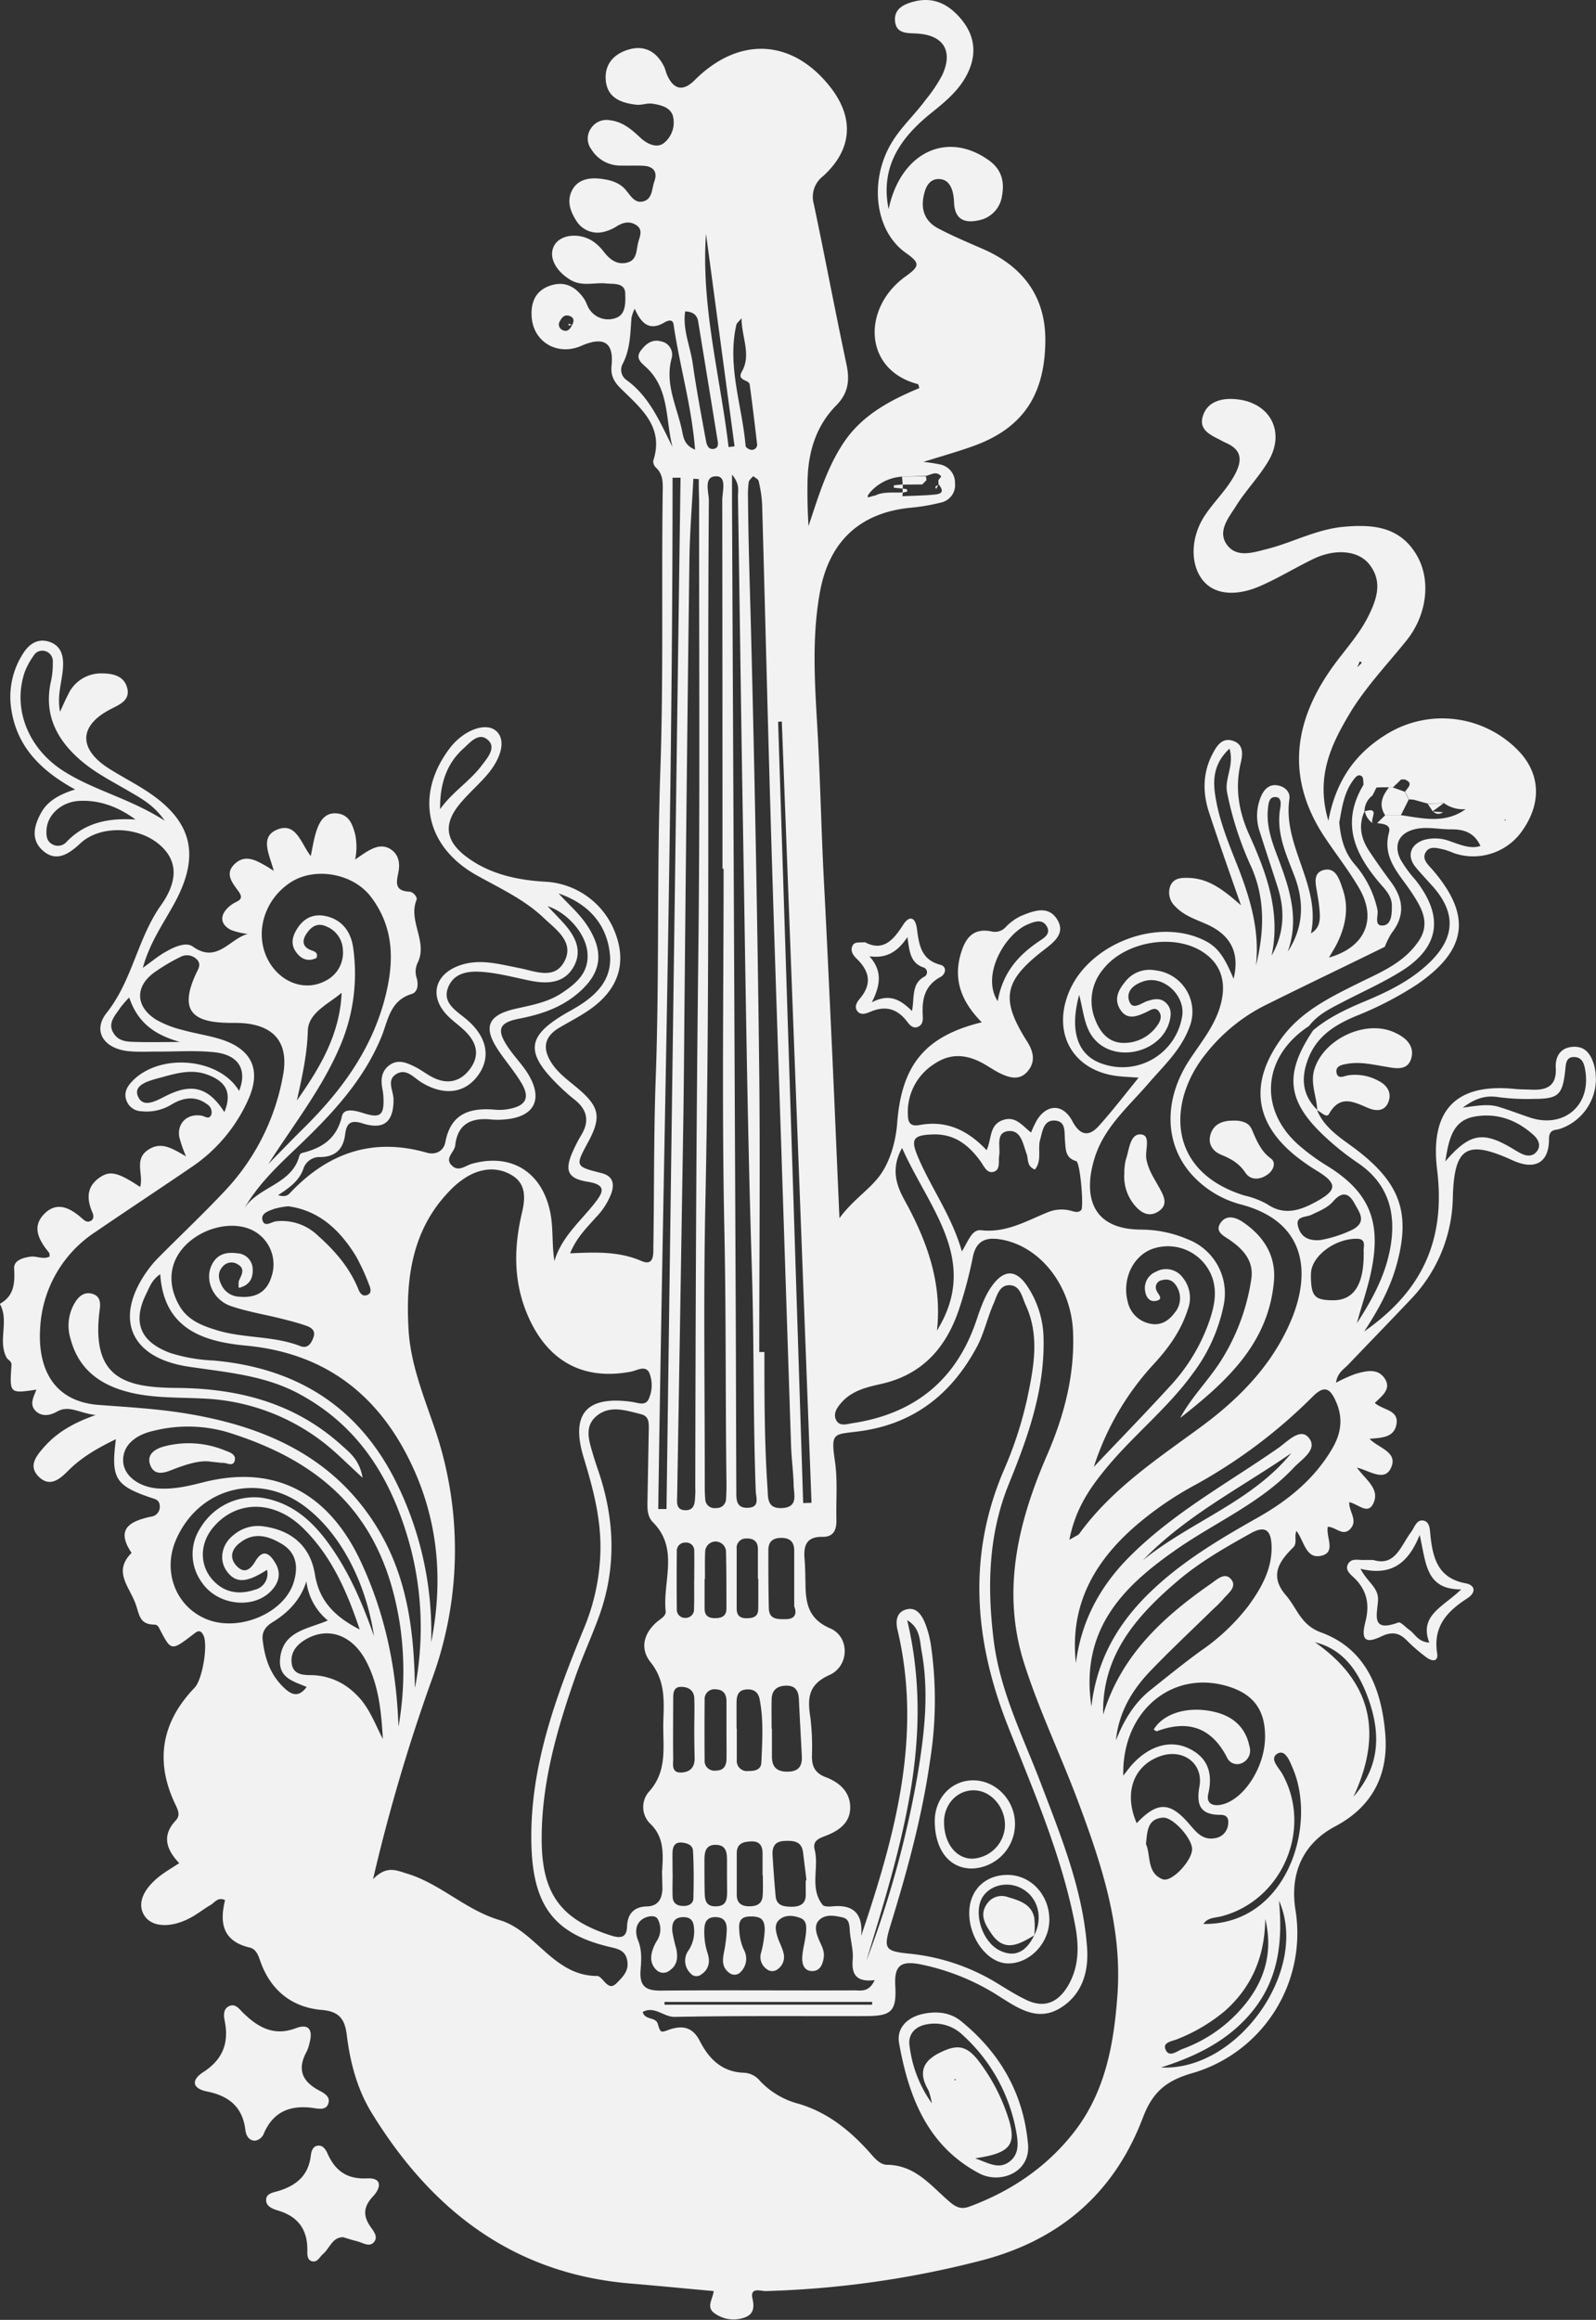 <svg xmlns="http://www.w3.org/2000/svg" viewBox="0 0 400.52 582"><rect x="0" y="0" width="400.52" height="582" fill="#333333" stroke="none"/><defs><style>.cls-1{fill:#f2f2f2;}</style></defs><g id="Layer_2" data-name="Layer 2"><g id="Layer_1-2" data-name="Layer 1"><path class="cls-1" d="M330.52,278.52c2.05,4.92,6.63,7.36,10.51,10.4,10.4,8.18,13,15.62,9.44,28.43-1.66,6-4.64,11.37-8.11,16.67C357,323.81,362.79,311,360.65,293.5c-1.84-15,4.72-21.8,19.49-20.31,1.32.14,2.66.11,4,.18,3.87.2,6.55-.77,6.28-5.49-.15-2.76,1.13-5,4.18-5.25,3.25-.27,4.7,1.91,5.48,4.74a13.24,13.24,0,0,1-8.56,15.82c-1.17.42-2.79,0-2.79,2.56,0,6-3.55,7.9-9.14,5.35-11.51-5.24-14.66-3.37-15,9.36a37.77,37.77,0,0,1-10.71,25.67c-5.14,5.45-10.38,10.82-15.55,16.24-1.12,1.16-2.68,2-3.06,4.52a35.93,35.93,0,0,1,5-2.24c2.57-.72,5.53-1.49,7.28,1.27,1.64,2.57-.69,4.24-2.54,6.05,2,1.82,6.19,1.7,5.41,5.48-.67,3.29-3.8,3.23-6.72,3.52,2.22,2.36,7.38,3.3,5.29,7.45-1.67,3.31-5.26.56-8.47-.23,2.25,3.13,5.89,5.38,4.09,9.05-1.39,2.84-3.74.1-6-.38-.18,2.22,2.09,4.37.47,6.45-1.93,2.48-3.83-.29-5.86-.27-.55,2.56,2.24,6.5-1.8,7.3-3.72.73-4.1-3.63-6.07-6.27-.64,1.46.28,3.06-.8,4.13-3.57,3.52-6.06,7.13-1.86,12,2.81,3.22,3.69,7.47,8.85,9.35,11.39,4.16,15.18,14.39,16.1,25.49.83,10.13-3.22,18.21-12.51,23.12-8.18,4.32-11.55,11.89-10,21.18A36.57,36.57,0,0,1,299,520.17c-6.47,1.88-9.8,4.82-12.17,11.05-7.22,19.06-21,30.93-41,36a242.2,242.2,0,0,1-53.72,7.56c-1.27,0-4-1.08-3.25,2,.47,2.1.23,3.75-1.81,4.56a8.1,8.1,0,0,1-7.64-.93c-2.34-1.53-.53-3.55-.31-5.63-7.06-.64-14-1.32-20.93-1.9-29.42-2.46-49.95-18.46-64.89-42.8-3.61-5.88-5.39-12.54-6.23-19.37-.47-3.9-1.67-6.07-6.3-6.46-7.32-.62-12.66-4.74-15.29-11.86-.58-1.58-1-3.37-2.85-3.81-6.71-1.57-7.56-6.17-6.13-11.88-1.81-.86-2.57.59-3.6,1.19-1.44.84-2.77,1.86-4.19,2.73-5.05,3.06-10.23,3.11-12.32.16-2.25-3.19-.37-7.38,4.95-11,1.1-.75,2.24-1.44,3.66-2.35-3.14-3.3-4.51-6.84-.89-10.7,1.25-1.34.6-2.58-.1-4.07-5.16-10.81-3.48-20.6,4.85-29.26,1.95-2,3.42-10.78,2.2-13.17-.85-1.67-1.66-.89-2.7-.09-5.35,4.09-5.4,4.08-8.26-1.42-.34-.66-.57-1.13-1.36-1.14-4-.06-3.69-2.8-4.89-5.71-1.81-4.38-5.29-7.76-.81-12.29-4.07-6-.41-7.94,4.79-9.07a2.49,2.49,0,0,0,2.28-2.78c-.1-1.53-1.26-1.66-2.4-2.05-8.78-3-9.88-4.9-8.6-14.62-4.5,2.18-8.64,4.52-12.07,8-2.11,2.14-4.59,4.09-7.29,1.42s-.67-5.17,1.28-7.39c3.15-3.57,7.08-6,13-8.09-4.22-.47-6.62-2.6-9.71-.85-1.63.92-3.6,1.34-5.17,0-1.92-1.68-.69-3.66,0-5.52-6.72,1-6.74,1-6.25-6.13.08-1.08-.9-1.28-1.25-1.94-2.23-4.26.74-9.19-1.67-13.45,3.61-2,3.79-5.22,3.59-8.93-.1-1.94,2.14-2.66,4.11-2.91,1.6-.21,3.22.82,4.82-.05-.07-.38,0-.77-.21-1-2.44-3-4.46-6.42-1.08-9.76,3.16-3.12,6.44-1.39,9.29,1.11.63.56,1.28,1.19,2.18.78s.9-1.3.55-2.12c-1.47-3.39-1.56-6.53,1.85-8.85,2.58-1.76,4.59-1.25,10.11,2.4.9-3.08-1.55-6.79,1.83-9.19s6.23-.46,9.69,1.52a32.41,32.41,0,0,1-1.7-4.86c-.58-3.48,2-5.94,5.57-5.36.89.14,1.92,1.15,2.48-.29A2.32,2.32,0,0,0,52,277.05c-2.93-2.21-6-1.71-8.88,0a12,12,0,0,1-7.64,1.74A4.11,4.11,0,0,1,31.7,276c-.62-1.77.11-3.26,1.3-4.55,6.83-7.42,22-6.16,27,2.24,2.12-5.33-.09-9.1-6.33-9.72-4.78-.48-9.65-.12-14.48-.15-2.33,0-4.68.13-7-.11-6.06-.62-9.06-5-5.44-9.59,6.49-8.16,7.74-18.67,13.64-27,4.58-6.48,4-11.51-.41-15.25-5.13-4.39-14-4.83-19.05-.94-.52.4-1,.88-1.5,1.32-2.56,2.21-5.41,3.87-8.48,1.32-3.32-2.75-2.44-6.34-.69-9.56,1.62-3,4.53-4.67,8.58-5.95C9.94,193.18,4,187,2.76,177.39a20,20,0,0,1,3-13.39c1.49-2.39,3.69-4,6.73-2.95,2.79,1,3.44,3.35,3.34,6.07-.15,3.64-1.6,7.18-.76,11.45.76-1.66,1.32-3,2-4.27a9.05,9.05,0,0,1,8.38-5.36c2.67,0,5.63.5,6.46,3.62s-1.86,4.18-4.11,5.34c-8,4.1-8.22,9.95-.49,14.89,3.51,2.23,7.27,4.09,10.67,6.47,10,7,12,15,6.53,25.94-2.8,5.56-6.73,10.57-8.67,17.61,2.32-1.66,3.81-2.91,5.48-3.88,2.2-1.27,5.24-2.76,7.08-1.45,6.08,4.35,9.23-2,13.77-3.17a17.92,17.92,0,0,1-4.2-1c-3.06-1.56-2.89-4.26.36-6.5,1.16-.81,3.12-1,1.55-3.16s-3.64-4.5-.88-7c2.61-2.38,5.29-.79,7.8.63.54.3,1,.65,1.9,1.18-1-3.85-3.55-8.33.6-10.22,5-2.27,6.21,3.37,8.68,6.53.47-2.16.75-4.21,1.38-6.15.79-2.47,2.09-4.83,5.14-4.56s3.93,2.65,4.62,5.21a15.36,15.36,0,0,1,0,6.36c1.34-.9,2.13-1.48,3-2,1.94-1.16,4-1.92,6.07-.47,1.85,1.3,2.19,3.34,1.84,5.39-.43,2.47-1.35,4.93,2.67,5.15.94,0,2.13,1.33,1.82,2.09-2.13,5.32,2.87,10.43.32,15.68a5.13,5.13,0,0,0-.28,3.87c.47,1.54.32,3.52-1.17,4C97.82,251,97.41,256,95.7,260.17c-4.64,11.24-12.8,19.74-21.4,27.94C69.16,293,64,297.93,60.62,304.43c3-6.77,12.51-6.74,14.51-14.48a1.12,1.12,0,0,1,.68-.7c5-1.22,8.7-3.57,10-9.22.47-2.12,3.26-1.45,5.29-.8,4.37,1.41,5.35.59,5.12-4a13.07,13.07,0,0,0-.25-2c-.44-2.26-.31-4.4,1.64-5.91,2.23-1.73,4.47-.7,6.57.34,1.49.74,2.82,1.8,4.29,2.56,3.6,1.87,6.89,1.31,9.36-1.89s2-6.29-.59-9.1c-1.44-1.59-3.3-2.79-4.82-4.32-4.84-4.84-3.4-10.56,3.06-12.75,5-1.72,9.86-.24,14.76.69,4,.77,8.85,3.05,11.36-1.59,2.63-4.85-2-8-5-10.83-4.83-4.67-11-7.51-16.79-10.73-13-7.17-15.81-20.31-6.93-32,3.39-4.46,8.86-6.56,11.52-4.41s1.59,6.9-2.5,11.49c-2.1,2.36-4.5,4.47-6.51,6.9-4,4.84-3.73,9,1.22,12.93,5.79,4.58,13,6.17,20,6.58a19.86,19.86,0,0,1,17.95,13.31c2.65,7.34.52,13.76-6.41,18.67-2.44,1.73-5.13,3.09-7.71,4.61-3.76,2.21-4.44,5.07-2.09,8.79,1.75,2.76,4.38,4.54,6.78,6.59,5.34,4.55,5.83,7.15,2.44,13.41-3.25,6-3.26,6.06,3.35,7.73,2.87.72,3.28,2.59,2.55,4.94a17.72,17.72,0,0,1-4,6.25c-2.28,2.59-4.79,5-6.4,8.94,6.35-.29,12.23-.53,17.89,1.92,3.18,1.37,3-1.65,3-3.51.23-14.15.08-28.32.6-42.47.93-25.65.26-51.32,1.15-77,.81-23.17.28-46.32.59-69.47,0-2.3.33-4.7-1.65-6.55a2.17,2.17,0,0,1-.71-1.77c2.79-8.55-3.19-13.19-8.19-18.15-1.7-1.69-2.53-3.27-2.28-5.67.6-5.85-1.93-7.45-7.59-5-5.85,2.58-11.92-.83-12.44-7.07-.3-3.63.8-6.69,4.54-8s6.5.24,8.6,3.28c.56.81.79,1.86,1.36,2.66a5.62,5.62,0,0,0,6.64,2.13c2.57-.91,2.37-4,2.33-6.11-.05-2.81-3-2.35-4.69-2.53-3.07-.33-6.24.89-9.23-1-3.77-2.36-5.45-5.92-3.83-8.65s6.43-3.18,9.87-.78a12.41,12.41,0,0,1,2.47,2.44c1.54,2,3.39,3.43,6,2.72,2.38-.65,2.18-3.16,2.65-5,.37-1.46,1.39-3.29-.65-4.48-1.64-.95-3.15-.56-4.69.38a10.5,10.5,0,0,1-3.19,1.39,6.24,6.24,0,0,1-7-2.77c-1.48-2.3-2.43-4.91-1.09-7.56s4-3.28,6.86-3c2.51.27,5,.84,6.7,2.91,1.17,1.38,2.2,3.35,4.32,2.81,2.35-.6,2.13-3.15,2.78-4.94.9-2.48-.18-3.86-2.76-4-1.83-.09-3.66,0-5.5-.05a8.54,8.54,0,0,1-7.55-4.11,4.45,4.45,0,0,1-.11-5.17,4.62,4.62,0,0,1,4.73-2.1c3.21.35,5.48,2.29,7.67,4.36,1.72,1.62,4.11,2.7,5.86,1.43a6.64,6.64,0,0,0,2.38-6.7c-.56-2.31-3.07-2.92-5.21-3.24-1.28-.2-2.67.41-4,.26-3.67-.42-7.14-1.6-7.65-5.84-.48-4,1.73-6.75,5.48-7.93,4.1-1.3,7.15.35,9.08,4.11.37.74.51,1.59.86,2.34,1.68,3.63,4,4,6.85,1.17,11-11,24.31-10.46,33.87,1.5,6.26,7.83,5.78,15.83-1.64,22.58a6.52,6.52,0,0,0-2.32,7c2.82,13.36,5.34,26.79,8.18,40.14.86,4,.55,7.23-2.59,10.41-5,5.07-7,11.61-7.16,18.68-.09,3.83,0,7.66.24,11.55,2.46-7.34,4.63-14.77,9-21.2,4.63-6.74,11.54-10.39,18.81-13.41-.17-.5-.21-1-.36-1-13.83-3.61-14-19.31-3-27.09,3.76-2.66,3.31-3.45-.12-5.9-7.68-5.5-9.09-17.89-3.66-27.26,2.37-4.08,5.89-7.22,8.66-11a37.78,37.78,0,0,0,4.18-6.19c2.87-6.1.4-10.12-6.25-10.51-2.52-.14-5.41.14-5.57-3.43C224.5,2.14,226.91,1,229.46.37c5-1.27,8.81.85,11.85,4.56,3.54,4.32,3.84,9.11,1.24,14-2.07,3.91-5.43,6.67-8.83,9.4C226.05,34.48,220.83,41.8,223,52.47c3-14.22,14.64-19.8,25.17-12.24,3.13,2.24,3.95,5.28,3.3,8.79a7.25,7.25,0,0,1-5.75,6.23c-3.43.78-6,0-6.28-4.13a14.63,14.63,0,0,0-.37-3c-.48-1.68-1.36-3.11-3.35-3.2s-3.06,1.31-3.58,2.94c-1.25,3.93-.53,7.41,3.32,9.45,3.67,1.94,7.52,3.54,11.33,5.21,10,4.39,15.61,12,15.54,22.92-.09,13.91-5.89,22.07-18,26.44-3.87,1.4-7.84,2.52-12.61,4a41.67,41.67,0,0,1,4.21.64,4.66,4.66,0,0,1,3.73,4.7,4.47,4.47,0,0,1-3.5,4.85,50.48,50.48,0,0,1-7.85,1.33c-12.66,1.31-20.21,8.55-22.52,21-2.08,11.29-1.34,22.64-.69,33.89.77,13.28,1,26.57,1.72,39.85.73,13.8,1.34,27.6,2,41.41.62,13.62,1.19,27.25,1.84,42.06,3.35-4.55,7.43-7.1,10-10.51,2.7-3.57,4.14-8.73,4.49-13.31,1.09-14.42,6.82-21.82,21.23-25.32-4.68-4.72-7.18-10.06-5.41-16.69,1.1-4.11,3-7.18,8-6.07a3.66,3.66,0,0,0,3.54-1.26,13.2,13.2,0,0,1,3.6-2.61c3.1-1.29,6.83-2.78,9.09.67,2.45,3.73-.9,6-3.57,8.07-9.8,7.66-10.55,12.18-3.86,22.72,1.54,2.43,2.17,5,.17,7.41s-4.49,1.74-6.86.61c-1.35-.65-2.6-1.5-3.89-2.26-4.19-2.43-8.34-3.09-12.67-.18a14.23,14.23,0,0,0-6.69,12.64c0,2.09.61,3.16,2.91,2.73,6.67-1.26,12.06,1.22,16.85,6.3,1.28-2.74.65-6.12,3.78-7.43,3.37-1.41,5.12,1.27,7.38,3a26.94,26.94,0,0,1,1.53-3.22c2.62-4.07,6.59-3.89,8.82.35,1.87,3.54,4.08,4.09,6.64,1.24,3.42-3.8,6.54-7.87,10-12.13-2.19-.16-3.82-.21-5.44-.41-10.92-1.38-16.24-10.5-12.15-20.81,4.73-11.94,21.36-18.77,33.19-13.63,3.89,1.68,5.62,3.8,8.23,10.05,1.59-6.44-.63-11-6.87-13.74-2.74-1.21-5.63-2.14-7.75-4.4a4.74,4.74,0,0,1-1.31-5c.78-2.14,2.71-2.23,4.58-2.18,5,.12,8.69,2.89,13.21,6.88-3-8.56-5.58-15.87-8-23.24-1.69-5.1-1.62-10.19,1-15,1.05-2,2.44-3.92,5.06-3s2.39,3.33,1.88,5.49c-1.48,6.27-.54,12.14,2.1,18,4.33,9.6,8,19.42,5.64,30.37,3.18-5.56,3.4-11.29,1.52-17.19-1.47-4.6-3-9.17-4.46-13.79a12.35,12.35,0,0,1,.43-9.27c.76-1.57,2-2.77,3.93-2.47s3.3,1.67,3.05,3.39c-1.75,11.84,8,21.69,5.41,33.74,2-1.16,2.24-2.92,2.23-4.62a37.28,37.28,0,0,0-.58-4.92c-.32-2.41-1.52-5.63,1.67-6.37,3-.67,3.86,2.53,4.67,4.9,1.54,4.53.74,8.88-1.22,13.09-.62,1.34-1.44,2.59-2.25,4,9-2.56,12.14-9.51,7.59-17.36-2.67-4.6-6-8.78-8.94-13.25-9.08-14-8.14-28.26,2.86-43.13,2.88-3.88,6.15-7.48,8.33-11.83s3.7-8.8.24-13.13c-2.74-3.44-8.5-3.94-13.92-1.34-4.5,2.16-8.78,4.8-13.34,6.8-6.31,2.77-11.57,2.1-14.39-1.3-3.37-4.06-3.17-11,.44-16.4,2.39-3.6,5.62-6.56,7.64-10.48,1.79-3.49,1.49-6-2.32-7.68-.3-.13-.6-.28-.89-.44-2.61-1.42-6.17-2.59-4.92-6.4s5.12-4.54,8.75-4.09c8.23,1,11.91,8.24,7.7,15.41-2.35,4-5.7,7.4-8.16,11.34-1.79,2.85-4.67,6.22-2.38,9.57,2.45,3.58,6.74,2.08,10.18,1.21,6.43-1.63,12.36-4.93,19.14-5.56,7.35-.69,14.14-.07,18.34,7,3.78,6.35,2.63,15.13-2.49,21.51-4.9,6.1-10.37,11.77-14.39,18.54-4.64,7.81-8.45,15.84-5.22,26.71,1.95-10.44,7.06-17.24,15.05-22a26.58,26.58,0,0,1,32.94,4.73c5.1,5.54,5.47,12.6,1,19.26a15,15,0,0,1-17.41,6.14,22.93,22.93,0,0,0-2.35-.87c-1.6-.34-3.62-1.07-4.67.41-1.35,1.89.54,3.38,1.67,4.71,9.78,11.42,8.62,20-3.95,28.65a86.23,86.23,0,0,1-15.5,8c-5.15,2.18-9.72,5-11.87,10.71-1.85,4.85-1.45,9.08,2.32,12.81Zm9-110,1-1,1.25-1.27-.52-.35-.7,1.65c-.34.33-.67.66-1,1l-1,1-.15.43c0-.15.09-.3.13-.45Zm10.05,29h-1.09l.08,0h-2.13l-1,.05-1,2,0,0a4.94,4.94,0,0,0-2,4c-1.61,3.54-.87,6.84,1.16,9.92,1.74,2.63,3.57,5.21,5.45,7.74,3.15,4.24,3.63,8.42.24,12.79a19.2,19.2,0,0,0-1.76,3.51c-10.15,5-20.32,9.83-30.41,14.87a44.14,44.14,0,0,0-14.52,12c-9.39,11.59-10.17,29.34,9.7,35.53A21,21,0,0,1,318,302.1c4.29,2.93,8.24,1.57,12.15-.54,5.51-3,5.53-4.65.31-7.85a53,53,0,0,1-4.92-3.39c-10.86-8.55-12.1-18.76-3.83-30,4.85-6.56,11.85-10,18.85-13.49,5.48-2.73,11.33-5,15.09-10.23,3.56-4.66,1.24-8.69-1.38-12.65-3-4.6-7.48-8.58-5.7-15.11.56-2-1.48-2.16-3-2.33l2.08-2,3.93,0c5.5.8,11.06,2.21,16.22-1.5a8.2,8.2,0,0,1-5.46-1.54l-4,.15-3.59-1-1.15-.07h0l-1-1.91c.57-1,2.3-2.11-.07-3.09h-.9l-2.08,2Zm-206-116c.62-1,.45-1.94-.74-2.29s-1.83.42-2.31,1.33a1.49,1.49,0,0,0,.45,2.14c1.36.8,2.08-.1,2.63-1.22Zm82.83,38.06a11.61,11.61,0,0,0-8.1,4c-1.53,1.93.42.85,1,.8l7.13.11c2.46-.11,4.94-.14,7.39-.35,1.61-.13,3.71-.2,1.68-2.7l0,0v-1l0,0c.24-.33.74-.87.68-.94-1.2-1.45-2.51-.38-3.8-.12Zm102.1,137.83c-11.57,7.54-12.81,20.72-2.7,29.76a51.32,51.32,0,0,0,7.22,5.3c10.39,6.42,13.56,13.63,11.25,25.66-.9,4.71-2.52,9.2-3.75,13.83,4-6.16,7.44-12.5,8.54-19.87,1.26-8.45-1-15.4-8.35-20.37a67.6,67.6,0,0,1-8.18-6.52c-9.62-8.95-10.34-15.78-3-26.71,3.87-3.27,8.39-5.35,13-7.29,5.86-2.44,11.55-5.23,16.19-9.7,6.45-6.22,6.72-12.41.94-19-1.43-1.62-2.93-3.18-4.32-4.84-2.34-2.77-1.53-5.71,1.91-6.91a10.41,10.41,0,0,1,6.85.38c2.47.82,4.93,1.93,7.42,1.1-1.47-3.19-3.92-4.21-7.41-4.16-3.31,0-6.73-.9-9.9.21-3.46,1.2-4.34,4.08-2.77,7.3a31.1,31.1,0,0,0,3.8,5.21c7.19,9.14,6.06,16.89-3.71,22.94-4.52,2.8-9.42,5-14.14,7.44C334.14,252.88,330.76,254.39,328.47,257.45Zm-234.85,214C97,468,99.38,469.19,102,470c8.49,2.52,14.75,9.15,23.42,11.72,9,2.67,13.47,14,24.41,14,.76,0,1.53,1.2,2.27,1.87,1.08,1,1.78.84,2.87-.28,1.56-1.62,2.91-3,2.42-5.55s-2.49-2.86-4.41-3.32c-13.91-3.3-19.3-10.33-19.63-26-.41-19.07,6.09-36.63,13.19-53.92a53.54,53.54,0,0,0,4.12-18.88c.28-8.32-1.78-16.08-4.18-23.94-3.37-11.08.78-15.6,12.11-14,1.59.23,3.54,1.19,4.32-1a8.29,8.29,0,0,0,0-6.36c-1-1.88-3-.53-4.53-.23-11.48,2.21-20.27-2.17-25.35-12.79-4.14-8.66-4.25-17.61-2.1-26.81.81-3.42,1.31-7.26-2.25-9.53s-7.66-2-11.37.16a20.92,20.92,0,0,0-4.27,3.41c-9.72,9.86-11.28,22.33-10.5,35.2.49,8.16,3.55,15.89,6.2,23.6a94.13,94.13,0,0,1-.36,64A450.94,450.94,0,0,0,93.62,471.42Zm122.5,14.15c8.5-25.18,15.37-50.17,9.08-76.67-.48-2-.34-4.3,2-5.06,2.62-.84,4,1.21,4.86,3.24a24.75,24.75,0,0,1,1.54,5.76,96.22,96.22,0,0,1-.23,28.85c-2,14.06-5.73,27.7-9.9,41.23-1.83,6-1.49,6.59,4.68,7.22a52,52,0,0,1,22.05,7.41c2.41,1.47,4.82,3,7.36,4.21,4.32,2.07,7.74.75,10.23-3.24,3-4.85,3-10.1,2-15.46-3.33-17.48-10.45-33.67-16.91-50.09-8.37-21.24-10.22-42.57-1-64.11a96.67,96.67,0,0,0,5.87-18c1.65-7.84,3.19-15.77-.41-23.51-.92-2-1.33-5-4.23-4.91-2.51.11-3,2.89-3.87,4.79-1.52,3.5-2.34,7.35-4.12,10.68-6.36,11.86-15.86,19.4-29.6,21.19-6.37.84-7.12.14-6,7.64.68,4.74.23,9.65.35,14.48.07,2.51-.65,4.4-3.49,4.35-3.92-.08-4.79,2.07-4.51,5.43.2,2.32.19,4.66.25,7,.1,4.67,1,8.3,6.21,10.54,4.9,2.11,4.84,9.43-.22,11.7-5.61,2.51-5.45,6.15-4.75,10.89a61,61,0,0,1,.36,9.47c0,2.65.84,4.28,3.51,5.28,3.44,1.29,6.17,3.75,6.1,7.73-.07,3.83-3,5.78-6.25,7-1.73.66-3.21,1.27-2.67,3.43,1.16,4.57-1.33,9.67,2,13.86.37.47,1.59.45,2.39.38C214.05,477.73,216.6,480,216.12,485.57Zm-54.86,19.2c.57,2.15,3.25,1.13,3.79,3,.64,2.15.7,2.22,2.59,1.53,3.42-1.25,6.09-.88,7.93,2.72,2.31,4.52,5.58,7.84,11.17,8a5.48,5.48,0,0,1,3.91,2,20.38,20.38,0,0,0,9.78,5.79c7.15,2.14,12.59,6.5,17.45,11.84,1.36,1.5,2.75,3.44,4.72,3.46,7.16.07,11.08,5.38,15.77,9.36,1.63,1.38,2.92,1.85,4.89,1.12,10.53-3.9,19.54-10,26.41-18.9,7.74-10.06,9.85-22,10.73-34.27,1.22-17.13-4.06-32.9-9.91-48.53-4.38-11.68-9.86-23-13.59-34.85-5.63-17.94-1.44-35.21,5.82-51.95,4.29-9.88,7-20.14,6.53-31-.48-11.35-7.93-21-17.44-23-3.91-.81-6.85-.28-7.74,4.46a109.2,109.2,0,0,1-3.15,12.07c-3.14,10-9.1,17.21-19.91,19.61-3.52.79-7.2,1.66-9.81,4.58-1.14,1.28-2.23,2.81-1.39,4.47s2.67,1,4.08.78c15.39-2.32,25.9-10.63,31-25.47,1.08-3.17,2.1-6.34,4.09-9.07,2.94-4,5.89-4.07,8.68,0a24.32,24.32,0,0,1,4.2,13.64c.22,12.81-4,24.55-8.72,36.15-5.18,12.76-5.45,25.93-3.79,39.31,1.6,12.75,7.38,24.14,11.88,35.93,5.09,13.39,10.53,26.68,11.55,41.18.43,6.16-1.36,11.84-6.86,15.13s-10.23.12-14.82-2.77a57.76,57.76,0,0,0-20.19-8.28c-4.65-.89-6.57.11-6.27,5.33.37,6.53-1,7.65-7.41,7.66-16,.05-32-.12-48,.2C166.47,506,164.25,503.14,161.26,504.77Zm4.88-35.55c.31-4.68.34-8.49-3-11.69a5.85,5.85,0,0,1-.42-7.9c5-5.41,3.5-11.78,3.72-17.94.18-5.12.46-10.1-3.21-14.67-2.71-3.37-1.76-7.27,1.68-10.18.89-.75,2.24-1.4,2.11-2.63-.79-7.45,3.43-15.62-3.17-22.27-1.53-1.54-1.43-3.65-1.39-5.67.12-6,.21-12,.33-18,0-1.58-.06-3-2-3.48-3.73-.93-7.68-2.29-11,.37s-2,6.36-1,9.74c.55,1.92,1.25,3.8,1.85,5.7,3.65,11.63,3.87,23.26-.3,34.8-1.86,5.16-4.19,10.16-6,15.34-4.68,13.4-8.6,27-8.43,41.38.16,13.18,5,19.5,17.34,23.45,2.43.77,4,.64,4.08-2.28.14-3.22,1.77-4.92,5-5,2.79-.08,3.73-1.86,3.87-4.26C166.22,472.24,166.14,470.4,166.14,469.22Zm-62-45.93a80.1,80.1,0,0,0-1-34.49C98.8,372.08,90.74,358,74.76,349.53c-8.63-4.56-18.09-5.25-27.47-6.67-14.95-2.25-18.93-12.5-9.88-24.65a28.91,28.91,0,0,1,2.64-3c5.52-5.55,11.21-10.92,16.56-16.63A56.64,56.64,0,0,0,71,269.92c1.58-8.25-2.13-12.79-10.51-13.26-1.16-.07-2.33,0-3.49-.06-9.42-.18-11.72-3.74-7.86-12.22.55-1.22,1.47-2.38.29-3.65a3.46,3.46,0,0,0-4.18-.64,46.1,46.1,0,0,0-6.42,3.8c-5,3.52-4.89,8.62.33,11.91a25.3,25.3,0,0,0,6.47,2.55c3.19.91,6.53,1.37,9.7,2.36,7.81,2.43,10.33,7.63,7,15.08a40,40,0,0,1-14.25,17c-8,5.46-16.06,10.76-24,16.19a30.69,30.69,0,0,0-14,24.22c-.62,9.35,2.77,18.38,14.75,19.27,6.8.51,13.64.9,20.37,1.91C66.45,357.6,85,365.68,96,385.57,102.43,397.26,103.93,410.15,104.12,423.29Zm164.25-37c1.65-1,2.18-1.15,2.43-1.5,8.08-11.14,19.31-18.6,30.22-26.58,9.43-6.91,17.68-15.08,22.59-26.15,5.62-12.65,4.12-25.5-12.08-29.83a25.35,25.35,0,0,1-12-7c-7.39-7.73-7.8-19.12-1-29.44,2.48-3.75,5.32-7.26,7-11.5,2.8-7.19,1.17-12.77-4.65-16-7.41-4.05-18.91-1.74-24.07,4.86a12.3,12.3,0,0,0-2,12.68c1.21,3.18,3.3,5.65,6.8,5.82a10.15,10.15,0,0,0,8.65-4.21c.82-1.07,1.43-2.43.52-3.69s-2.12-.31-3.12.16c-2.37,1.11-4.89,2.13-6.62-.69s-.19-5.19,1.58-7.28a7.7,7.7,0,0,1,7.25-2.49A10.45,10.45,0,0,1,298.37,258c-2.14,5.59-6.53,9.57-10.33,14-5,5.77-11,10.91-13.33,18.48-2.59,8.25-1.82,18,11.79,18a30,30,0,0,1,11.66,2.47,14.52,14.52,0,0,1,8.9,16.6,42.28,42.28,0,0,1-7.79,17.12C293,353.31,284.51,360,277.72,368.2,273.61,373.17,269.9,378.42,268.37,386.25Zm-77.83-47.09h1.24c0,11.33,0,22.65.77,34,.18,2.48-.23,5.34,3.65,5.15,4.09-.21,3-3.3,2.92-5.59-.06-3.32-.53-6.63-.65-10q-1-30.45-2-60.9c-1-30.79-2.07-61.58-3-92.37-.83-27.63-1.48-55.27-2.26-82.9a32,32,0,0,0-.88-5.9c-.11-.48-.89-.82-1.36-1.23-.39.48-1,.93-1.12,1.46a25.1,25.1,0,0,0-.19,4c.09,11,.46,22,.75,33q1.4,54.44,2.05,108.89C190.79,290.86,190.54,315,190.54,339.16Zm-8.95-121.23h-.33q0-46.23-.06-92.47c0-2.1,1.23-6-1.5-6-3.33,0-1.84,4-1.86,6.11-.45,58.81.36,117.62-.88,176.42-.5,23.32-.13,46.65-.15,70,0,1.33,0,2.67.12,4a2.31,2.31,0,0,0,2.67,2.31,2.35,2.35,0,0,0,2.56-2.46c.09-1.33.12-2.66.1-4-.28-20.82-.08-41.63-.51-62.45C181.13,278.92,181.59,248.42,181.59,217.93Zm2.06-99c0,3.27,0,5.23,0,7.2q.47,101,.93,201.91c.07,15.33.08,30.66.15,46,0,2-.12,4.31,2.88,4.2s2.12-2.35,2-4.08c-.7-18.81-.38-37.63-1-56.45-1.18-37.79-1.6-75.59-2.26-113.39-.46-26.65-.78-53.3-1.21-79.94C185.21,123,185.69,121.43,183.65,119Zm-8.29,1.24-1.41-.1c-.36,7-.95,14.11-1,21.17q-.69,53.19-1.18,106.4c-.12,11.16-.17,22.32-.34,33.48q-.75,47-1.54,93.89c0,1.55-.48,3.78,2,3.84,2.63.06,2.4-2.24,2.54-4,.06-.66,0-1.33,0-2,.07-44.61.24-89.21.77-133.82.44-37.8.16-75.62.2-113.43C175.37,123.79,175.36,122,175.36,120.19ZM67.36,292c3-3.06,6-6.16,9.06-9.19,9.37-9.28,16.93-19.64,20.26-32.7,2.29-9,2.23-17.51-3.67-25.2-4.42-5.76-13.84-7.45-19.88-3.67-6.65,4.18-9.29,12.49-6.08,19.17,3,6.13,9.63,8.58,15,5.46a7.83,7.83,0,0,0,4-7.51A6.58,6.58,0,0,0,82,232.47c-2.25-1.09-3.87-.06-5.09,1.78s-1,3.44,1.42,4.23c.8.27,1.54.67,1.09,1.86-2.11,1-3.81.34-5.13-1.5s-1-3.72.13-5.6c1.63-2.79,4.09-4.05,7.13-3.45,4.27.85,6.53,3.92,7.09,8.06a46.17,46.17,0,0,1-3.43,24.92C80.68,273.29,73.65,282.17,67.36,292Zm72.89-67.78c2.31,2.55,4.95,4.79,6.91,7.68,4.74,7,3.87,12.54-2.75,17.8-4.16,3.31-9,4.87-14.11,5.86s-5.77,2.76-2.83,7.14c1.66,2.47,3.85,4.62,5.32,7.18,3.48,6.1,1.15,10.28-5.88,10.94a18.51,18.51,0,0,1-3.49.05c-5-.53-8.58.94-9.18,6.5-.19,1.7-2.68,3.11-.94,4.94s3.45.13,5.11-.34c9.84-2.75,17.51,2,19.63,11.95.87,4.08.41,8.25,1.09,12.45,1.79-6,6.4-9.85,10-14.39,2.14-2.72,3.36-4.71-1.68-5.51s-5.77-2.86-3.78-7.43a39.49,39.49,0,0,1,2.29-4.43c2.05-3.47,1.31-6.31-1.78-8.74-1.17-.92-2.29-1.92-3.38-2.95-9.42-9-8.87-13.13,2.45-19.41,5.64-3.13,10.56-7.2,9.79-14.3C152.2,231.64,147.46,226.67,140.25,224.17ZM69.79,299.84c1.6.49,2.36.13,2.94-.49,9.48-10.07,20.72-14.07,34.36-10.17,2.24.64,4.25-.4,4.67-2.64,1.38-7.29,6.27-8.71,12.62-8.13a12.37,12.37,0,0,0,3.48-.22c4.06-.78,5.16-2.76,3.09-6.32-1.75-3-4.11-5.65-6-8.55-3.65-5.5-2.55-8.49,3.8-10.09,4.18-1,8.48-1.61,12.21-4.08s7-5.24,6.44-10.36c-.48-4.53-4.89-9.78-10-11.46,1.46,1.53,2.6,2.7,3.71,3.9,3,3.24,5.23,7,2.88,11.25s-6.65,4.43-11,3.54c-3.58-.73-7.14-1.67-10.76-2.08s-7.89-.42-9.65,3.5c-1.87,4.14,2,6.16,4.58,8.37,5.06,4.3,6.11,9.47,2.79,14s-8.57,5.17-14.2,1.73c-1.91-1.17-3.72-3.55-6.2-2.14-2.7,1.54-.78,4.26-.79,6.44,0,5.63-2.39,7.68-7.75,6-2.88-.92-4-.19-4.38,2.64-.42,3.63-2.27,5.71-6.17,5.8a4.26,4.26,0,0,0-4.3,2.86C75.13,296.19,72.72,297.92,69.79,299.84ZM270,417.23C271.3,407,275.75,398.45,283,391c11.12-11.32,24.95-18.79,37.76-27.71,2.31-1.62,5.5-5.16,7.63-2.65,2.5,2.95-1.71,5.42-3.73,7.58-8.23,8.76-19.29,13.51-29,20.2-13.58,9.35-24.67,20.15-21.77,39.68,1.48-12.6,7.37-21.86,15.89-29.74,7.77-7.19,16.77-12.5,25.9-17.66,7.65-4.33,14.3-9.74,18.76-17.48,2.09-3.64,2.65-7.36.89-11.45-1.53-3.58-3-4.34-6-1.3a130.87,130.87,0,0,1-30.33,22.57,84.35,84.35,0,0,0-11.6,7.76C275.73,390.06,268.26,401.47,270,417.23Zm-28.6-103.3c1.66-2.71,2.52-5.56,4.84-5.29,6.35.72,11.43-2.4,16.87-4.58a9.07,9.07,0,0,1,5.89-.24c.79.21,1.64.46,2.33-.25s-.25-12-1.25-12.27c-2.85-.82-2.62-3.08-2.82-5.18s.35-4.93-2.71-5c-2.71-.05-2.94,2.76-3.52,4.77-.69,2.41.53,5.24-1.32,7.52-2.11-.81-1.6-2.63-2.07-3.9-.93-2.48-1.36-6-4.51-5.75-3.4.3-2,3.93-2.39,6.2-.24,1.43.38,3.43-1.32,4s-2.48-1.37-3.29-2.52c-3-4.16-6.56-7-12-6.84-4.94.17-5.68,1.11-3.78,5.62C233.63,298,238.78,304.89,241.38,313.93ZM219.5,496.77c-4.52.56-5.85-1.36-5.51-5.19.19-2.26-.51-4.59-.71-6.9-.14-1.51,0-3.24-1.86-3.65s-4.1-.89-5.74.57c-1.41,1.26-.93,3.11-.32,4.67s1.59,2.94,1.37,4.72-.92,3.49-2.87,3.51c-2.12,0-2.65-1.85-2.53-3.59.13-2,.74-3.91.92-5.88.12-1.44.33-3.22-1.46-3.87s-3.7-.84-5.22.46c-1.3,1.11-.91,2.77-.48,4.21s1.22,2.74,1.54,4.18a3.72,3.72,0,0,1-1.45,4,2.16,2.16,0,0,1-2.76,0,3.67,3.67,0,0,1-1.46-4,26.38,26.38,0,0,0,.95-5.85c0-2.77-1.1-3.38-3.57-3.36-2.65,0-3,1.41-2.81,3.53a12.7,12.7,0,0,0,1.14,4.81,4.64,4.64,0,0,1-.77,5.55,2.07,2.07,0,0,1-2.74.36c-2-1.33-1.9-3.25-1.46-5.34a33.77,33.77,0,0,0,.67-5.4c.09-1.83-.48-3.31-2.74-3.35s-2.84,1.29-2.88,3.2a16.89,16.89,0,0,0,.83,5.88c.66,2,.39,4-1.6,5.31a1.92,1.92,0,0,1-2.7-.29,4.39,4.39,0,0,1-.65-5.52,8.64,8.64,0,0,0,1.58-5.12c-.08-1.8-.27-3.39-2.6-3.45-2.59-.06-3.07,1.65-2.88,3.65a42,42,0,0,0,1,4.35c.4,2.05.31,4-1.65,5.35a2.47,2.47,0,0,1-3.24,0c-1.71-1.55-1.68-3.51-.93-5.51a10.67,10.67,0,0,1,.87-1.8,5.27,5.27,0,0,0,.22-5.64c-.62-1-2.57-.68-3.7.05-2.06,1.34-1.85,3.73-1.16,5.42,1,2.48.8,5,.62,7.33-.31,4,1.12,5.26,5.05,5.23,16.15-.15,32.3,0,48.45-.06C215.91,499.3,218,500,219.5,496.77ZM100,433.19a80.08,80.08,0,0,0,.39-25.46c-4-26.24-18.12-40.67-43.55-48.5a35.57,35.57,0,0,0-18.3-.27c-5,1.12-7.89,4-7.62,7.81.24,3.53,4,6.32,8.72,6.65,3.9.28,7.62-.59,11.33-1.54C73,366.31,84.65,379,90.65,392,96.53,404.69,99.47,418.09,100,433.19Zm8.18-21.05c2.93-14.58,2-29-4-42.76C96.13,351,82.61,339.56,61.77,337.59c-10.69-1-20.66-4.13-21.56-17.92-2.14,1.46-2.69,3.27-3.47,4.83q-5.37,10.75,6,14.93a41.41,41.41,0,0,0,10.79,1.89c21.07,1.85,36.74,11.75,46.12,31A84.77,84.77,0,0,1,108.2,412.14Zm168.65,18.07c4.41-14.76,14.93-24.47,27-32.85,1.47-1,3.59-3.17,5.2-1.05,1.47,1.93-1,3.52-2.17,5a30.31,30.31,0,0,1-2.48,2.46c-5.23,5.13-10.59,10.13-15.66,15.41-4.67,4.85-8,10.51-8.67,17.42,1.93-4.87,4.51-9.3,8.66-12.61s8.3-6.68,12.6-9.81a52.23,52.23,0,0,0,11.93-11.24c3.29-4.5,6-9.27,5.87-15.06-.13-4.23-1.75-5.15-5.26-3.2-6.4,3.57-12.81,7.22-18.39,12C285.16,405.46,276.44,415.34,276.85,430.21ZM274.5,368c6.39-6.75,12.88-13.4,19.14-20.26a46.12,46.12,0,0,0,9.93-16.56c1.16-3.51,1.92-7,.63-10.72a11.81,11.81,0,0,0-14.51-7.3c-5.15,1.52-8.19,7.56-6.7,13.34a7.14,7.14,0,0,0,5.73,5.6c2.54.52,4.54-.71,6-2.68a5.6,5.6,0,0,0,.89-6.08c-.78-1.67-2-2.72-4-2.18a1.82,1.82,0,0,0-1.32,2.71c.38.91,1.88,2.14-.3,2.51-1.53.27-2.4-1-2.61-2.43a4.4,4.4,0,0,1,2.67-4.88,5.19,5.19,0,0,1,6.74,1.42,8.05,8.05,0,0,1,1.3,8c-1.75,5.53-5.1,10.06-9,14.21A69,69,0,0,0,274.5,368ZM59.93,323.1a5.58,5.58,0,0,1,0-1.7c.63-1.52,1.8-3.1-.39-4.28a2.87,2.87,0,0,0-3.65.63c-1.29,1.42-1.14,3-.3,4.64A5.11,5.11,0,0,0,60,325.31c4,.38,6.89-1,8.12-5a9.58,9.58,0,0,0-4.57-11.57c-4.92-2.57-12.43-.95-17,3.68-4.08,4.14-4.65,9.75-1.53,15.16,2.08,3.62,5.66,5,9.36,6.13,6.86,2.11,14.25,1.36,21,4,1.89.72,2.74-.72,3.28-2.19.64-1.72-.57-2.5-1.87-2.94-2-.7-4.13-1.25-6.23-1.77-4.19-1.05-8.49-1.75-12.57-3.13-4.63-1.58-6.72-6.67-4.8-10.44,1.36-2.68,3.68-3.18,6.34-2.82a4.05,4.05,0,0,1,3.88,3.9C63.53,320.5,62.77,322.44,59.93,323.1Zm33.93,87.36C91.75,396.4,85,384.08,76.11,377.65c-11.56-8.36-26.44-4.27-32,8.79-3.39,8,.14,16.82,7.94,19.86,8.06,3.13,19.29-1.63,21.65-9.34,1.15-3.76.82-7.33-3-9.63-3.49-2.1-7.1-3.05-10.65-.15-2,1.6-2.49,3.71-.69,5.66,2,2.13,3.54.85,4.71-1.14,2.1-3.55,3.89-1.54,5.09.54,1.51,2.6.77,5.11-1.44,7.2-4.63,4.38-13.37,3.14-17.11-2.51a12,12,0,0,1-.29-13.65,15.76,15.76,0,0,1,15.24-7.55c7.67,1.15,12.89,5.87,17.15,11.86C87.7,394.56,91,402.37,93.86,410.46Zm76.92-290.61-2,0c0,86.26-2.39,172.49-3.59,258.73l2.07,0Q169,249.21,170.78,119.85ZM281.89,445.47c1-1.3,1.51-1.94,2-2.54,4.19-4.76,9.48-6.52,14.16-4.42,5,2.26,6.4,6.23,5.17,11.51-.58,2.49,1.16,3.21,3.38,2.71,5.46-1.23,10.65-9.14,10.86-16.49.2-7.1-2.8-11.27-9.54-13.24C294.12,418.94,281.51,429.3,281.89,445.47ZM196.2,181l-.93.09q3.15,98,6.29,196l2.09-.07Q199.92,279,196.2,181ZM90.27,408.81c-3.34-10-7.31-18.72-14.3-25.52-7.36-7.15-16.78-6.88-22.47-.1-3.8,4.54-3.4,10.62,1,14.26,2.85,2.37,6.19,2.46,9.44,1.38a4.12,4.12,0,0,0,3.07-5c-5.24,3.38-7.91,3.4-10.15.28-2-2.86-1.24-6.82,2-9.21a9.41,9.41,0,0,1,7-2c7.21.91,12,4.89,13.17,12.06C80.08,401.51,83.84,405.51,90.27,408.81ZM41.34,205.9c-2.73-3.93-5.83-5.54-8.8-7.29-4-2.37-8.2-4.45-11.82-7.46-6.52-5.41-9.92-12-7.84-20.65a20.73,20.73,0,0,0,.37-4.46,2.62,2.62,0,0,0-1.86-2.68,2.54,2.54,0,0,0-3,1.21,17.58,17.58,0,0,0-2.3,4.37c-2.93,9.2,1.2,19,9.82,24.48C23.64,198.34,32.72,200.34,41.34,205.9ZM285.26,457.39c5.17-5.44,8.3-5.37,13,0,1.76,2,3.35,4.31,6.51,3.79a3.87,3.87,0,0,0,3.45-3.71c.15-1.41-.43-2.18-2-2.17-5.05,0-6.05-2.5-5.21-7.15,1-5.62-3.93-9.41-9.47-7.69C284.59,442.65,281.86,449.62,285.26,457.39ZM168.77,112.13c-1.79-6.77-.7-14.53-6.63-20-1.06-1-2.83-2.21-1.32-4.19,1.28-1.67,2.82-2.94,5.1-2.29a3.38,3.38,0,0,1,2.63,4.23c-1.81,6.61,1.49,12.4,2.68,18.51.31,1.59.7,3.42,3.2,4.42-.86-11-3.9-21.09-5.39-31.4-.21-1.47-1.5-1-2.38-.46-3.71,2.14-5.76.2-7.38-3.51a11.13,11.13,0,0,0-.82,2.32c-.28,3.93-.3,7.88-2.2,11.54a3.13,3.13,0,0,0,1,4.07C163.05,99.57,165.61,105.91,168.77,112.13ZM96.08,436.27c-.39-6.76-1-13.41-4.16-19.44-3.57-6.92-10-8.93-15.7-5.23-2.2,1.43-3.39,3.39-3,5.85.47,2.79,2.94,2.78,5.14,2.81a15.94,15.94,0,0,1,10.76,4.61C92.56,428,94,432.32,96.08,436.27ZM226.38,288c-2.9,5.23-1.42,9.38.61,13.08,5.64,10.22,9.49,20.79,8.14,32.73C246,316.22,233.14,303.22,226.38,288Zm44.43-38.39c-2.56,9.47-.18,15.49,6.22,17.4a15.16,15.16,0,0,0,19.59-11.81c1.06-5.2-4.43-10.54-9.44-9.07-2.4.7-4.66,2.37-3.83,4.94s3.07.54,4.61.06,3.23-.9,4.65.47,1.32,3,.88,4.65c-1.89,7.24-12.07,10.26-17.79,5.49C272.1,258.71,272.12,254.44,270.81,249.58Zm58.16,70c0,5.59.83,6.54,5.46,6.6,5.39.06,8-4,7.78-12.54,0-1.17.6-2.83-1.62-2.89C335,310.66,328.94,315.26,329,319.63Zm38.08-41.72c3.73-.51,6.4-1,9-.22s5.34,1.85,8,2.73c8.26,2.69,15.05-2.89,13.84-11.42-.23-1.62-.56-3.6-2.62-3.78-2.39-.2-2.3,1.82-2.49,3.49-.68,6-1.72,7-7.84,7a54.57,54.57,0,0,1-8.95-.45C373,274.79,370.43,275.38,367.05,277.91ZM76.89,396.71c-1.44,4.61-4.48,7.78-8.39,10.2-1.68,1-2.82,2.35-2.59,4.43.52,4.73,1.94,9,5.65,12.34,2,1.83,3.65,1.89,5.4-.46-3.26-1.4-7-2.2-6.69-6.84.53-7.21,7-7.66,12-9.84A15,15,0,0,1,76.89,396.71Zm116.75,37h.08c0,2.32,0,4.65,0,7,0,2.78,1.41,3.81,4.06,3.76s3.55-1.43,3.44-3.81c-.23-4.81-.52-9.61-.74-14.42-.1-2.18-1-3.43-3.34-3.34-2.2.09-3.43,1.17-3.49,3.36C193.58,428.75,193.64,431.24,193.64,433.74Zm121.52-191.4c2.07-8.32,2.44-16.54-1.07-24.64a83.88,83.88,0,0,1-6.17-18.95c-.62-3.53,1.86-6.65.63-10.91-4.2,3.91-4.24,8.22-3.43,12.65,1,5.77,3.23,11.2,5.38,16.62C313.7,225.22,316.21,233.44,315.16,242.34Zm-98,250.28a251.83,251.83,0,0,0,13.05-47c1.75-10.36,3-20.78,1.08-31.27-.51-2.8-.33-5.9-3.63-7.85,3.45,14.45,3.25,28.91.76,43.3C225.93,464.39,221.49,478.5,217.2,492.62ZM199.31,403c0-4.66,0-9.31,0-14,0-2.31-1.22-3.25-3.49-3.17-2.07.08-3,1.09-3,3.11,0,4.83,0,9.66.12,14.49.06,2.94,2.25,2.79,4.31,2.78S200.13,405,199.31,403ZM72.37,302.63a19.06,19.06,0,0,0-3.58.65c-1.33.52-3.37,1.08-2.93,2.81.5,1.92,2.26.44,3.42.31A13,13,0,0,1,79.79,310c4.27,3.8,7.94,8,10.13,13.42.38.93,1,1.93,2.21,1.48s.9-1.64.51-2.54a52.62,52.62,0,0,0-3.32-7.23C85.35,308.68,80.2,303.72,72.37,302.63Zm290.34-11.27c6.09-7.07,9.43-7.62,16.73-3.28.71.43,1.41.86,2.15,1.24,1.44.75,2.94.95,4.06-.43s.47-2.93-.66-4c-4.26-3.93-9.38-5.79-15.05-4.74C364.55,281.16,363.57,285.8,362.71,291.36ZM184.84,433.64h.06c0,2.65,0,5.29,0,7.94a2.53,2.53,0,0,0,2.82,2.73c1.59,0,3.25-.2,3.34-2.12.24-5.28.59-10.57-.41-15.81-.37-2-1.68-2.76-3.62-2.5s-2.17,1.76-2.19,3.32C184.83,429.35,184.84,431.49,184.84,433.64Zm-150.77-228c-4.31-3.16-9-5-14.25-4.71-4.46.27-7.94,3.5-8.15,7.28-.08,1.36,0,2.71,1.32,3.52a2.86,2.86,0,0,0,3.67-.48C21.44,206.24,27.39,205.17,34.07,205.61Zm253.52,257c1.24,2.75.13,7.23,4.15,8.81,2.32.92,7.48-4.77,7.42-7.57s-4.89-8.06-7.29-7.87C288,456.27,287.91,459.29,287.59,462.6Zm-85.39,9.09.19,0c-.28-2.31-.57-4.62-.85-6.93-.36-3-2.5-3.05-4.8-2.94-2.51.13-3,1.75-2.85,3.78.21,3.33.44,6.65.75,10,.22,2.45,2,2.71,4,2.72s3.6-.62,3.57-3.07C202.19,474,202.2,472.86,202.2,471.69ZM336.09,206.32c.37,4.1,1.32,7.54,3.83,10.47a25.69,25.69,0,0,1,5.76,11.46c.3,1.4-1,4.16,1.42,3.93,2.16-.21,2.2-3,2.19-5s-1.16-3.48-2.36-4.84c-6.59-7.48-10.68-15.39-4.88-25.25a.77.77,0,0,0,.12-.48c-.09-.62,0-1.49-.38-1.81-.81-.7-1.49,0-2,.67C337.21,198.78,336.77,202.79,336.09,206.32ZM291.35,518.68c19.26,1,37.33-24.46,29.62-41.84.88,9.55.11,18.66-5.83,26.64S300.68,515.74,291.35,518.68ZM174.23,434h0c0-2.66.1-5.33,0-8-.11-2.06-1.64-2.86-3.46-2.8s-1.82,1.68-1.83,3c0,5-.07,10,0,15,0,1.53-.52,3.68,2.22,3.47,2.21-.16,3.21-1.47,3.16-3.67S174.23,436.31,174.23,434ZM85.73,249.07c-3.42,2.9-8.35,5-8.48,9.54-.17,6-1.47,11.69-2.75,17.48C80.3,267.9,85.31,259.44,85.73,249.07ZM302,482.68c20.84.27,28.62-24.49,22.45-39-.74-1.74-1.85-4.78-3.74-3.8-2.3,1.19.06,3.43,1,5,7.83,13.79.14,31.92-15.24,35.89C304.88,481.17,303.1,481.05,302,482.68Zm15.52-1.31c-.1,9.21-3.2,16.94-10.07,23.08a43.14,43.14,0,0,1-11.94,7.1c-1.27.55-3.7.76-3.06,2.51.85,2.33,3,.47,4.24,0a35.87,35.87,0,0,0,14-9.21C317,498.17,319.71,490.46,317.51,481.37ZM182.31,434.3c0-2.49,0-5,0-7.48,0-1.69-.69-2.91-2.61-3a2.47,2.47,0,0,0-2.87,2.68q-.07,7.49,0,15a2.46,2.46,0,0,0,2.84,2.7c1.93,0,2.62-1.21,2.65-2.91C182.35,439,182.31,436.63,182.31,434.3ZM331.37,311.1a31.33,31.33,0,0,0,8-2.58c3.78-2,1.75-4.37.53-6.64-1.49-2.77-3.23-2.92-5.35-.47-1.43,1.65-3.52,2.42-5.48,3.37-1.31.63-3.94.29-3.36,2.72C326.19,309.6,327.59,311.45,331.37,311.1Zm-141.07,85h-.1c0-2.49,0-5,0-7.49,0-1.84-1.05-2.71-2.89-2.63a2.32,2.32,0,0,0-2.44,2.56c0,5,0,10,0,15,0,1.6.7,2.44,2.41,2.44s3-.34,3-2.38C190.31,401.08,190.3,398.58,190.3,396.09ZM56.31,279c2.08-5.15.11-7.73-4.15-9.35-4-1.54-7.89-.39-11.69.65-2.58.72-7,1.65-5.92,4.58,1.35,3.55,5.07,1,7.66-.21C48.33,271.75,52.38,272.89,56.31,279ZM177.17,58.65c-1.27,18.23,3.56,35.7,5.67,53.51l1.5-.18Zm-.25,337.46h-.1c0,2.48,0,5,0,7.46,0,1.63.84,2.37,2.48,2.39s3-.39,3-2.41c0-4.8,0-9.61-.11-14.42a2.62,2.62,0,0,0-5.22,0C176.86,391.46,176.92,393.79,176.92,396.11Zm14.52,74.41h-.07c0-1.81,0-3.62,0-5.43s-.56-3.2-2.84-3.12c-2.05.08-3.64.52-3.64,3,0,3.46,0,6.92,0,10.38,0,2.08,1.17,2.9,3.16,2.9s3.24-.69,3.35-2.76C191.51,473.82,191.44,472.17,191.44,470.52Zm-19.5-392.4c-.67,4.58,1.29,8.76,1.9,13.09.91,6.4,2.11,12.76,3.28,19.12.19,1,.47,2.58,2.06,2.27,1.31-.26,1-1.56.83-2.5q-2.37-14.64-4.78-29.29C175,79.08,174,78.21,171.94,78.12ZM324.08,364.54c-12.62,8.71-26.48,15.67-37.24,26.87C298.76,381.74,314.07,376.8,324.08,364.54ZM110.45,203c3-4.26,7.48-7,10.54-11.09,1.34-1.78,3.5-4.25,1.6-6.13-2.32-2.31-4.6.46-6.28,2C111.91,191.72,110.36,197,110.45,203ZM218.87,502.94v-.71H166.76v.71Zm31.51-251.76c1.23-7.12,5.11-11.44,10.2-14.92,1.3-.89,3.23-1.89,2.12-3.85s-3.11-1.21-4.84-.48C252.19,234.35,246.15,244.69,250.38,251.18ZM186.09,79.83c-.74.92-1.2,1.23-1.29,1.63-2.39,10.36,1.45,20.27,2.31,30.39,0,.4.93,1,1.46,1a1.31,1.31,0,0,0,1.4-1.62c-.57-4.92-1.16-9.85-1.83-14.76-.18-1.29-3.28-.89-2-3.19C188.61,89,186.13,84.75,186.09,79.83ZM323.17,238.74c4-6.1,4.15-12.51,1.66-19-2.07-5.44-4.59-10.74-3.58-16.84.18-1.07.42-2.76-1.05-2.93-1.77-.19-1.89,1.74-2,2.9-.5,4.61,1.2,8.85,2.77,13C323.75,223.28,326.05,230.7,323.17,238.74ZM330,412c14.39,10.06,17,23.05,9.65,38.76,7.05-8,6.81-16.68,3.35-25.64C340.58,418.91,336.9,413.72,330,412Zm-161.2,57.92h0c0,2-.09,4,0,6,.09,1.61,1.19,2.25,2.73,2.25,1.35,0,2.44-.59,2.48-1.92.1-4,.12-8-.1-11.93-.08-1.52-1.63-2-3-2.07-1.8-.05-2.12,1.3-2.15,2.72C168.75,466.62,168.78,468.28,168.78,469.94Zm5.42-73.31h0c0-2.49.05-5,0-7.46A2,2,0,0,0,172,387a2.06,2.06,0,0,0-2.15,2.25c-.05,4.81-.06,9.62,0,14.42a2.05,2.05,0,0,0,2.19,2.22,2.09,2.09,0,0,0,2.12-2.28C174.25,401.27,174.2,399,174.2,396.63Zm8.22,74h0c0-1.31,0-2.63,0-3.95,0-1.9-.21-3.78-2.77-3.83s-2.87,1.77-2.89,3.7c0,2.64,0,5.28.05,7.92.07,1.8,0,3.81,2.73,3.81s2.9-1.71,2.91-3.69Zm-150-220.38a26.85,26.85,0,0,0-2.22,2.54C29,254.66,27,256.51,28.38,259s3.85,2.34,6.16,2.41c3.54.09,7.09,0,10.63,0C39.33,259.75,34.68,257,32.41,250.21Zm345.2-44.31.28-.22-.3-.13Z"/><path class="cls-1" d="M64.06,537.05c-1.74,0-2.33-1.46-2.48-2.67-.7-5.82-4.15-8.57-9.65-9.68-3.59-.71-4.1-2.8-.92-4.85,4.76-3.07,6.49-7.16,5.41-12.68-.26-1.34-.57-3.21,1.21-3.93,1.51-.61,2.44.81,3.33,1.69,3.76,3.67,7.75,6,13.29,3.9,3.27-1.24,4.28.46,3.46,3.56a10.38,10.38,0,0,1-.78,2.36c-2.24,4.12-1.35,7.17,2.78,9.5,1.31.73,3.45,1.6,2.62,3.65-.66,1.65-2.7,1.08-4,.91-5.57-.7-9.73,1-12.07,6.33A2.9,2.9,0,0,1,64.06,537.05Z"/><path class="cls-1" d="M86.13,561.26c-2.79,0-3.37,2.8-5.07,4.22-.85.71-1.36,2.16-2.73,1.83s-1.2-1.89-1.2-2.94c0-5.13-2.39-8.31-7.34-9.79-1.28-.39-3.15-1-3-2.83.11-1.55,1.94-1.73,3.11-2.09,4.51-1.38,7.54-3.92,8.1-8.88.13-1.1.48-2.47,2-2.5,1.09,0,1.74,1,2.14,1.88,1.91,4.38,4.86,6.62,10,6.35,4-.21,3.35,2.52,1.49,4.49-2.32,2.46-2.64,4.68-.77,7.48.77,1.14,2.16,2.62,1,4s-2.78.18-4.17-.18C88.43,562,87.33,561.64,86.13,561.26Z"/><path class="cls-1" d="M330.56,278.57c-.09-3.45-1.82-6.74-.71-10.32,2.33-7.54,12.69-12.49,19.95-9.3,2.69,1.17,5.22,3.18,4.4,6.41-.9,3.53-4.27,2.61-6.75,2.2-3.12-.52-6.19-1.23-9.37-.67-1.28.22-3,.52-2.67,2.24s1.87.82,2.93.64a12.14,12.14,0,0,1,7.69,1.44c2.14,1.1,3.32,3,2.35,5.36s-3.2,2.19-5.12,1.37c-3.62-1.55-7-3.34-9.74,1.52-.64,1.12-2-.5-3-.94Z"/><path class="cls-1" d="M344.66,391.37c5.48,1.68,6.84-3.53,9.45-7,.86-1.14,1.34-3.17,3.05-2.9s1.66,2.32,1.81,3.74c.61,5.73,1.92,10.71,8.8,12,2.52.47,2.7,2.33.43,3.79-5,3.23-8.6,7-7.55,13.72.38,2.4-1.47,2.08-2.91.91a45.67,45.67,0,0,1-4.52-3.9c-2-2.13-3.86-2.49-6.59-1.18-3.95,1.88-5.13.91-4-3.57,1.1-4.31.51-7.78-2.61-10.95-1-1-2.66-2.08-1.67-3.75.87-1.49,2.7-.81,4.14-.92C343,391.34,343.51,391.37,344.66,391.37Zm-3.24,2.2c1.64,3.24,4.39,4.63,4.4,7.57,0,3.31-2.24,8.65,5.08,5.91.61-.23,1.83,1.21,2.78,1.85,1.44,1,2.15,3,5,3.2-2.58-6.88,3.4-8.87,8-13.35-8.93,0-8.76-6.5-10.41-13.67C353.21,392.77,348.62,395.33,341.42,393.57Z"/><path class="cls-1" d="M217.07,236.38c4.5,2.42,7.13-.51,9.57-4.36,1.47-2.31,3-2.07,3.43.78.56,4,.92,7.91,5.9,9.24,1.73.47,1.41,2.35,0,3.09-4,2.18-4.64,5.69-4.4,9.73.06,1,0,2.1-1,2.65-1.38.74-2.27-.35-2.93-1.21-2.46-3.25-5.42-4.08-9.2-2.48-1,.42-2.38,1-3.27-.13s-.09-2.33.61-3.16c3.1-3.66,2.45-6.87-.79-10-.79-.77-1.63-1.83-1.12-3.11S215.56,236.55,217.07,236.38Zm1.11,3.53c3.17,3.5,2.91,7.05.6,11.55,4.56-2.37,7.28-.56,10.09,2.18.65-3.41-.18-6.74,3-8.57a1.26,1.26,0,0,0-.15-2.37c-3.27-1.12-3.49-4-4-7.61C225.22,238.87,222.38,240.5,218.18,239.91Z"/><path class="cls-1" d="M353.54,200.54c-.66,1.33-1.31,2.67-2,4l-3.93,0c-1.73-2.62-.7-4.87.93-7l-.08,0h1.09l-.08,0,3.05,1.08Z"/><path class="cls-1" d="M226.51,121.58c0-.65-.09-1.3-.14-2l6-.1.12,1,0,0c-.36.35-.71.7-1.06,1.06l0,0Z"/><path class="cls-1" d="M219.32,124.47c2.29-1.27,4.81-.77,7.24-.94,0,.35-.07.7-.11,1Z"/><path class="cls-1" d="M359.54,203.54c-.42-.62-.83-1.25-1.25-1.88l4-.15-2.83,2.08Z"/><path class="cls-1" d="M352.48,195.54h0Z"/><path class="cls-1" d="M354.7,200.62l-1.15-.07Z"/><path class="cls-1" d="M346.44,197.53l-1,.05Z"/><path class="cls-1" d="M234.58,457c-.06-5.7,3.95-10.16,9.3-10.35,5.75-.2,10.74,4.74,10.83,10.73A11.17,11.17,0,0,1,244,468.77C238.31,468.82,234.65,464.21,234.58,457Zm2.33.14c0,5.27,3,9.14,7.07,9.16a8.59,8.59,0,0,0,8.22-8.32c.06-4.63-3.49-8.72-7.67-8.83S236.92,452.48,236.91,457.1Z"/><path class="cls-1" d="M243.23,479.94c0-5.73,4-9.64,9.72-9.57s10.33,4.93,10.39,11.14c.06,5.93-4.94,11.2-10.5,11.07C247.85,492.45,243.22,486.37,243.23,479.94Zm16.29,5.63c2.33-4.44,1-9.6-3.15-11.82-3.61-1.95-8.22-.78-10,2.54-2,3.9.08,10.77,4.42,13,4.07,2.06,6.9.08,8.72-3.72Z"/><path class="cls-1" d="M257.94,537.5c1,7.55-7,10.55-12.24,7.73-13-6.9-17.67-19.23-20.07-32.64-.69-3.83,2.07-6.5,6-7.35,3.41-.73,6.83-.39,9.51,1.79C250.85,514.89,256.73,525,257.94,537.5Zm-13.15,4c3.4,1.21,5.86,2.84,8.55.8,2.5-1.9,2.16-4.82,1.71-7.39a43,43,0,0,0-13.53-24.43,10.12,10.12,0,0,0-8.76-2.65c-3.11.47-5,2.55-4.49,5.54a31.07,31.07,0,0,0,5.58,14.3,18.61,18.61,0,0,0-.85-3.26c-2.39-4.07-1.78-7.08,2.66-9.34,4.59-2.33,7-2,10.24,2.4a47,47,0,0,1,6.59,12.26C255.44,537.85,254.1,540.09,244.79,541.46ZM240,521.74l-.52-.16.11.33Z"/><path class="cls-1" d="M91,370.74c-3.71-3.38-6.42-6.16-9.43-8.55a52.78,52.78,0,0,0-30.89-11.34c-6.81-.34-13.65,0-20.28-2.14s-10.95-6.19-12.72-12.89a11.18,11.18,0,0,1,1.2-9.15c.93-1.47,2.24-2.59,4.14-2.12,2.09.52,2.27,2.2,2,4-2.26,17.26,6.32,19.56,19.37,19.65,15.55.12,29.65,3.8,41.4,14.45C87.9,364.52,90.25,366.37,91,370.74Z"/><path class="cls-1" d="M296.17,355.74c2.64-4.92,6.55-8.87,9.65-13.47A52.74,52.74,0,0,0,314,321c.74-4.49-1.87-7.5-5.38-9.91-1.43-1-3.76-2-2.41-4.16s3.63-1.73,5.68-.35c5.23,3.53,8.32,8.42,7.82,14.71C318.39,337.15,307.6,346.75,296.17,355.74Z"/><path class="cls-1" d="M282.15,294.4a14.29,14.29,0,0,1,.37-3.44c.86-2.42,1-6.46,3.69-6.37s1.14,3.86,1.45,6c.47,3.11,2.29,5.46,3.65,8.08,1,1.88,1.65,3.77-.58,5.24-2,1.32-3.82.69-5.37-.86A11.17,11.17,0,0,1,282.15,294.4Z"/><path class="cls-1" d="M309.32,281.14c1.94-.1,4,.36,4.76,2.06,1.23,2.8,2.2,5.5,4.87,7.46,1.31.95.69,2.8-.66,3.86-2,1.55-4.47,1.66-5.75-.3-1.59-2.41-3.61-3.51-6.09-4.52-2.12-.87-3.44-2.73-2.63-5.22S306.81,281.14,309.32,281.14Z"/><path class="cls-1" d="M52.87,366.7c-2.82-.45-6.41.76-10,2.17-1.93.77-4.15,1.22-5.12-1.2-1.07-2.68,1-4.06,3.11-4.7a23.93,23.93,0,0,1,15.55.9c1.16.44,2.89.94,2.5,2.55S57,367,56,367C55.29,367,54.63,366.87,52.87,366.7Z"/><path class="cls-1" d="M289.52,433.9c2.52-4.15,8.8-6,15.39-4.39,4.6,1.12,7.68,3.88,8.65,8.64a3.42,3.42,0,0,1-1.91,4.18,2.81,2.81,0,0,1-3.78-1.52c-3.91-7.49-9.8-9.39-17.52-6.49C290.15,434.39,289.8,434.05,289.52,433.9Z"/><path class="cls-1" d="M342.51,203.54c4-1.23,1.15,2.15,2,3A4.75,4.75,0,0,1,342.51,203.54Z"/><path class="cls-1" d="M359.5,203.59l2.65.18c-1.39.86-2,.17-2.61-.23Z"/><path class="cls-1" d="M226.56,122.58l-2.25-.22v-.61l2.25-.22Z"/><path class="cls-1" d="M235.52,121.53l-.57,1.14c-.63-.83.38-.75.61-1.1Z"/><path class="cls-1" d="M226.51,123.58v-1c.44.18,1.26-.19,1.16.7C227.66,123.39,226.92,123.47,226.51,123.58Z"/><path class="cls-1" d="M232.52,120.56v1l0,0v-1.06Z"/><path class="cls-1" d="M232.53,121.54h-1l0,0h1.06Z"/><path class="cls-1" d="M235.56,120.54l0,0Z"/><path class="cls-1" d="M344.51,199.57l0,0Z"/><path class="cls-1" d="M143.57,81.52l-.9.15.05-.5.82.4Z"/><path class="cls-1" d="M259.55,485.53c-3.69,2.18-7.43,4.49-10.78-.46-1.5-2.23-3-4.62-1.16-7.33a4.44,4.44,0,0,1,5.27-1.82c2.85.87,5.94,1.7,6.67,5.2a20.09,20.09,0,0,1,0,4.45Z"/></g></g></svg>
